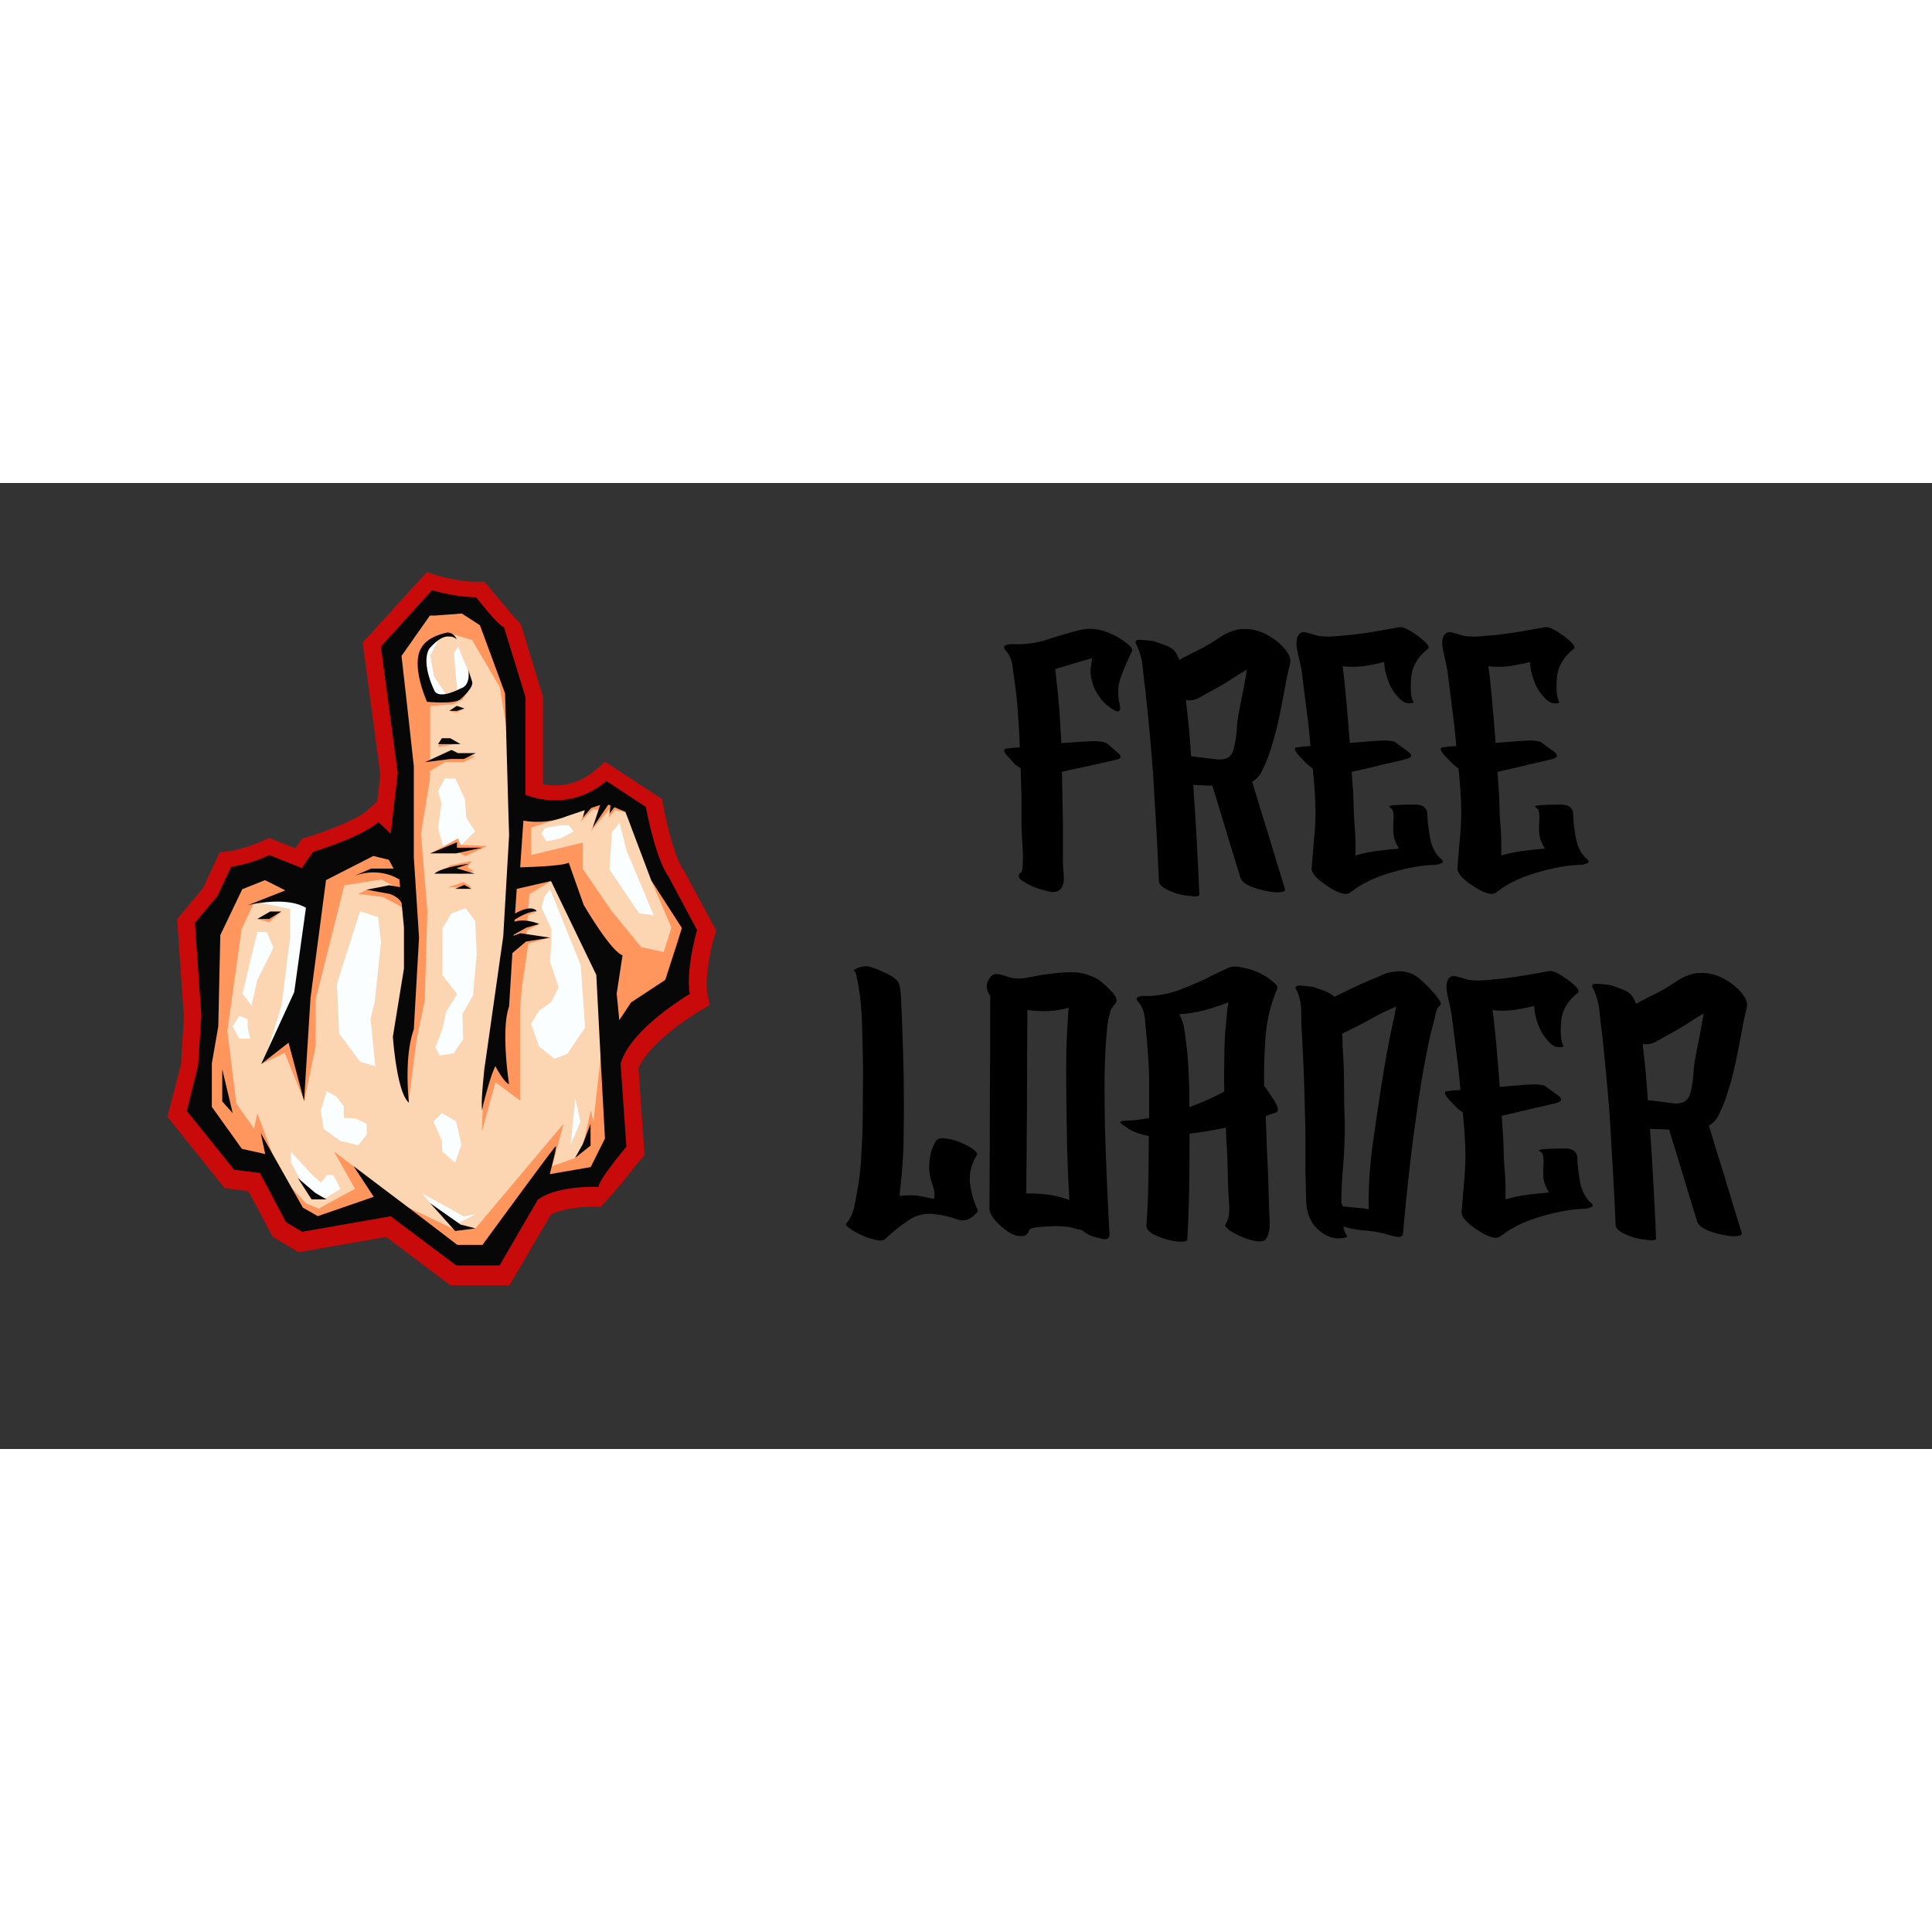 <svg xmlns="http://www.w3.org/2000/svg" viewBox="0 0 120 60" height="1em" width="1em">
  <rect x="0" y="0" width="120" height="60" fill="#333333" stroke="none"/>
  <path d="M44.486 27.8l-2.015-3.74-.038-.05c-.513-.738-1.026-2.8-1.226-3.917l-.088-.463-3.53-2.315-.626.526c-1.226 1.04-2.503 1.014-3.24.863v-5.43L32.36 8.8l-.813-.926-.013-.025-1.1-1.3-.325-.413h-.526c-1.1 0-2.402-.388-2.415-.4l-.663-.2-3.98 4.38 1.1 8.208-.2 1.664-.638.563c-.663.588-2.6 1.3-3.654 1.627l-.375.113-.413.6-1.627-.65-.425.188c-1.14.513-2.04.638-2.052.638l-.6.075-1.04 2.227L11 27.093l.425 6.106-.188 2.928-.838 3.24 3.554 4.43 1.477.188 1.5 2.828 1.614.963 5.443-.95 3.98 3h3.68l2.565-4.38c.738-.413 2.152-.526 2.915-.488l.188.013 1.364-1.552.526-.688.538-.65.288-.338-.375-5.38c.475-1.25 2.528-2.815 3.754-3.54l.663-.388-.138-.75c-.163-.888.163-2.603.425-3.48zm-5.793 6.13c-.25.288-.475.588-.663.9a4.09 4.09 0 0 0-.5 1.126l-.05.175.038.626.275 3.9.025.375-.138.163c-.576.7-.938 1.214-1.176 1.602-.976.038-2.653.213-3.73 1.026l-.175.125-2.102 3.604-.063.125H28.72l-4.142-3.116-5.578.98-.4-.238-1.727-3.3-1.74-.213-2.315-2.9.626-2.4.213-3.266-.038-.626-.338-4.767 1.214-1.464.663-1.426c.413-.088.976-.25 1.64-.513l2.402.963.963-1.414c.7-.225 2.165-.738 3.266-1.376l1.702 1.614.1-.888.6-5.18-1-7.483.65-.713.2-.225 1.35-1.5.188-.2c.188.05.413.088.663.138l1.14.15h.038a.18.18 0 0 1 .038.05l.438.526.513.576.35.338 1.176 3.816v6.607h.013l.626.288c.063.038.913.413 2.115.45a5.76 5.76 0 0 0 3.403-.95l1.264.826.175.113.2.876c.263 1.076.688 2.528 1.264 3.378l1.54 2.865a6.36 6.36 0 0 0-.113.463c-.163.75-.35 1.84-.325 2.828-.776.463-2.077 1.4-3.053 2.54z" fill="#c80a0a"/>
  <path d="M28.557 47.9l-4.48-3.028-4.68.95-1.126-.776-2.3-2.84-1.2-.275-2.215-2.978.288-5.618.325-5.293 1.276-3.766 2.74-.4L19 25.113l1.276-1.45 2.828-1.6 1.814.863.175-6.532-.8-5.493 2.1-3.053-1.014 2.7 1.827-2.327 2.327 1.1 2.277 3.9.5 6.557 3.053.125 2.215-.65 2.127 1.14.6 2.252 2.715 5.243-.688 1.802v1.514l-4.317 3.253.238 6.42-1.3 2.115-3.5.713-2.953 3.866z" fill="#fcd5b3"/>
  <path d="M38.918 22.836l-.438-1.74-.475.588-.15 2.327 1.84 2.715.913.125zm-11.148-9.6l-.926.1-.763-2.5.638-1.04h.488l-.488.913.238 1.3zm.675-3.088l.663 1.602v.688l-.7.626-.213-2.478zm-7.383 24.05l-.138-3.1 1.44-4.492 1.126.35.175 1.54-.388 3.73-.263 1.05.3 2.953-.95-.288zm-4.342-9.9l1.8 1.24-2.277.55 1.764.363v1.852l-.526 4.167-.85 2.74 1.9-2.252 1.414-7.996zm-1.1 8.17l-.563-.75.926-3.84.6.025.4.963-1 2.002zm3.778 10.513l-1.326-1.45v.676l.938 1.74 1.2.475.938-.576-.45-.863h-.4l-.363.475zm8.022-23.087l-.213 1.527.325 1.214.913.05 1.064-1.04-.55-.863-.075-1.126-.613-1.314h-.638l-.425.788zm6.518 2.364l.863-.175.826-.438-.3-.388H34.8l-.95.163-.213.338zm-4.555 9.56l-.663 1.176.05 1.54-.588.888-.876.138-.263-.513.438-1.14.225-1.064.688-1.1-.913-1.164v-2.93l.55-.913.888-.338.6.826.088 2.04zM21.35 39.44v-.738l-.463-.6-.6-.325-.363 1.2.175 1.14 1.04.75 1.114.263.526-.663v-.663l-.726-.35zm-5.97-5.64v-.5l-.526-.2-.4.65.4.763h.688zm17.607-.203l.488-.813.776-.563.438-.913-.526-1.564.088-1.3v-.738l-.613-1.314.163-.676.363-.488 1.902 4.705.275 3.88-1.1 1.64-.8.313-.963-.763zm2.74 4.617l.325 1.45-.613 1.45zm-6.194 7.206l-1.05.55-1.04-.425-1.214-1.414 1.9 1.04.663.375zm-1.263-3.202l-.8-.7-.025-.663-.526-1.2.526-.526.888.526.325 1.45z" fill="#fafeff"/>
  <g fill="#ff965d">
    <path d="M32.3 23.274l3.9-.938v1.64l1.814 2.64 1.814 2.215 1.4.3.475-1.514-1.264-2.953 1.902 1.952.388 1.914-1.026 3.253-3.68 2.478v-4.34l-3.2-5.63H31.8l.5-1.014m-1.525 13.938l1.527 1.14v-5.718l.363-4.142.213-2.966 1.364-.813-2.44-.088-.788 6.432-.938 5.355-.15 3.88zM16.87 41.517l-.888-2.377-.2.963-1.1-1.564-.563-4.505.888-6.33.763-1.627 2.3-.55 1.326.863-2.815-2.728-2.127.963-1.45 2.653v3.466l-.438 7.558 1.9 3.5 2.74 1.176-.325-1.45m2.517 4.316l-1.927-1.34.7-.663.838.9.788.325 2.252-1.226-1.3-2.315 2.34 1.764 1.7 1.45zm17.918-10.22l.7 3.942-.6 2.953-1.214.65-2.828.926-3.44 4.154-1.965-.475-3.666-2.94 1.076.175 2.74 1.3 1.414-.013L35 39.8l-.7 2.628 1.426-.5.963-.763z"/>
    <path d="M36.7 38.965l.275 1.326-.425 1.652-.813-.025.513-.938zm-20.458-2.878l1.44-.688 1.214 2.978.713-3.416v-2.9l1.777-7.082.676-.6 1.164-.413 1.577.313-.488-1.614-3.166.188-1.502 1.802L18.5 33.1z"/>
    <path d="M22.777 22.335l2.215.688.388 3.053-.225.363-1.376-.726-1.527-.188.526-.263 1.3-.15.713.113-1.1-.6-2.327.363zm-6.057 4.943l.75-.663-1.5.463z"/>
    <path d="M26.718 17.192v-3.904l-.325-2.778.325-.8 1.1-.4 1.5.438 1.727 2.94.425 2.615.638-1.677-1.464-4.73L28.27 7.37l-1.877.488-2.1 2.528.8 8.77.275 9.4-.313 4.304-.275 2.753.588 2.878.5-3.866.513-2.5.163-5.53-.4-4.805.563-3.416zm12.138 3.266l-1.04-1.34-1.35.638-.063.526-.338.763.75-.763h.5l-.626 1.35 1.214-1.44-.088.576.4-.45zm-6.07 6.394l.526-.238-1-.225v.888zm.688.55l-.888.463-.638-.25.813-.338z"/>
    <path d="M32.436 31.182l-.626-2.9h.876l1.477-.05-1.35.375zm-2.903-14.215H27.63l-1.552.45.638.463.913-.538h1.15zm-1.338-.927l.138.175-1.126.188.238-.55zm-.225-1.876l.363.088c.025 0 .526-.25.526-.25l-.526-.063zm1.138-1.276l-1.902.475-1.4-.263.638.85.263-.1 1.477-.113.526-.288zm2.978 8.747l-.275 2.34 1.176-.313V21.4l1.702-.538-2.377-1.114zm-3.178 1.54l-.638-.338-1.552.188 1.727-.95.163.4 1.652.075zm-.3 1.113l.826-.175-.413-.238.275-.388c0-.025-1.326.263-1.326.263l-.513.4zm.337.825h.35l-.513-.325-.963.325z"/>
  </g>
  <g fill="#070707">
    <path d="M29.946 38.94s.025-.088.05-.225l.088-2.302c-.125 1.2-.2 2.14-.138 2.528zm13.35-11.174l-1.764-3.303c-.85-1.2-1.414-4.342-1.414-4.342l-2.453-1.614c-2.415 2.052-5.03.85-5.03.85v-6.07L31.3 8.946c-.288 0-1.727-1.852-1.727-1.852-1.3 0-2.74-.438-2.74-.438l-3.178 3.504 1.05 7.846-.438 3.78-.763-.726c-1.1.963-4.067 1.852-4.067 1.852l-.688 1-2.015-.8c-1.326.6-2.377.726-2.377.726l-.85 1.814-1.4 1.664.4 5.756-.2 3.103L11.603 39l2.94 3.654 1.602.2 1.614 3.053 1 .6 5.506-.963 4.067 3.053h2.7L33.4 44.52c1.25-.926 3.78-.8 3.78-.8-.038-.4 1.727-2.5 1.727-2.5l-.363-5.143c.6-2.177 4.304-4.342 4.304-4.342-.275-1.5.45-3.98.45-3.98zm-1.977 3.1l-2.127 1.4-.726 1.1-.163-1.652.363-2.377c-.763-.288-2.415-3.14-2.415-3.14l-.926-2.615c-.438.238-3.016.288-3.016.288l.2-2.9a5.11 5.11 0 0 0 1.814-.013c.538-.113.888-.263.888-.263l2.377-.8 1.25.526.163.413.375 1 1.076 2.853 1.9 2.953-.275.888zM27.043 8.233l.15-.013.688-.05.8-.063.338.213.075.05.713.463.238.638 1.326 3.6.2 7.17.05 1.64-.363 6.27-1.176 8.27-.15 2.54s.025-.088.05-.225c.138-.55.5-1.965.788-2.515 0 0 .488.963.85 1.126 0 0-.526-3.378 0-4.83l.2-3.253.275-4.054 2.127-.488 2.815 5.83.263 5.093.275 5.068-.888 1.777-2.54.438.125-.5c.138-.526.313-1.276.238-1.226-.125.075-4.542 6.12-4.542 6.12h-1.564L25.364 45l-3.4-2.565 1.25 1.9-2.6.9-.876.3-.2-.113-.726-.413-2.615-4.63.275 1.3-1.45-.325-1.864-2.603v-2.7l.4-2.3.125-5.668 1.364-2.853 1.414-.563 2.377 1.2.163.526-.726 5.23-2.052 4.467 1.7-1.326.963 3.616.4-6.394.963-7.32 2.94-1.5.963.238.65 1.2.288 3v2.553l-.688 4.23s.238 3.504 1 4.104c-.025-.188-.313-2.84.3-4.555l.325-5.706-.325-4.993V17.58l-.413-3.74-.35-3.103.576-.813.25-.363.938-1.326zM17.734 25.3l-2.352.926s2.352-.6 3.63.163v-1.727l-1.1.638"/>
    <path d="M15.982 27.078l.8-.463h.688l-.75.463zm8.808-2.453s-1.1-.8-2.74-.238l1-.438h1.74zm.14 1.45s-.1-.325-.713-.55l-1.45-.263 1.4-.275 1.2.2zM36.816 21.4l1.2-1.764-.7.238z"/>
    <path d="M38.017 19.432l-.163 1.1.688-.876-.526-.9-1.527.9-.288 1.126.976-1.126zm-6.394 9.935l1.05-.888 1.5-.238-1.84-.275-.688.238 1.05-.588.8-.225s-1.1-.488-1.852 0 .888-.85 1.7-.788c0 0-.275-.526-1.5.225l-.8 2.815zm-2.815-12.225h-.838l-1.577.2 1.652-.763.4.2h1.1zm-.838-1.288h-.526l-.238.363h1.4zm-.063-1.7l.463-.313.475.163-.463.15zm.475 8.5h1.552l-1.602.35h-1.614l1.664-.688zm-1.4 1.613H29.5l-1.15-.338.788-.275c.013-.013-1.677.188-2.165.613zm1.852.7l.45.238H28.27zm-15.03 13.447l.65.726-.65-2.728zM18.5 43.17l.85 1.326h.926l-.688-.4zm8.218 1.563l1.552 1.727 1.264-.163-.926-.238zm9-2.815l.963-.763V39.8l-.488 1.276zm-9.2-28.328s1.752.175 2.1-.175c0 0 .863-.738.7-1.1l-.225-.7s.175.963-.488 1.15c0 0-1.264.688-1.6.175 0 0-.863-1.652-.363-2.615 0 0 .663-.863 1.25-.788 0 0 .275-.025.475.175 0 0-.15-.425-.576-.425 0 0-1.226.2-1.627.963.013.013-.7.788.35 3.328z"/>
  </g>
  <path d="M67.865 10.87q0 0-.735.213-.735.213-1.588.474.166 1.422.26 2.536.07 1.138.12 2.062.52-.024.995-.07.474-.024.83-.047.284-.024.57.024.308.024.474.142.332.284.687.593.332.308-.2.403-.332.07-.877.2-.545.118-1.067.237-.356.07-.7.142-.356.095-.687.166.024.166.024.332 0 .166 0 .332.024 1.2.047 2.44 0 1.2 0 2.44 0 .284.047.806.047.52-.095.782-.166.332-.57.332-.142 0-.308-.047-.664-.166-1.02-.332-.213-.095-.545-.308-.356-.2-.2-.474.024 0 .047-.024.047-.024.07-.047.142-.38.07-1.564-.07-1.16-.07-1.375 0-.877 0-1.754-.024-.877-.047-1.754-.095-.07-.2-.142-.095-.07-.166-.12-.047-.07-.45-.498-.403-.45-.047-.474.2-.024.403-.047.2-.024.403-.024-.024-.924-.095-1.825-.047-.9-.166-1.8-.07-.52-.166-1.256-.07-.758-.45-1.138-.095-.118-.095-.213 0-.07.07-.095.2-.095.403-.095 1.1.07 2.157-.26 1.067-.356 2.1-.616.308-.07.616-.07.52 0 1.067.213.853.332 1.446.9.047.047.07.118.024.07.024.142-.403.806-.687 1.588-.308.782-.095 1.706.095.356-.047.45-.118.07-.52-.213-.45-.308-.687-.687-.26-.356-.38-.7-.237-.664-.142-1.185.07-.498.07-.498zm9.955 7.656q-.024 0-.024 0-.024.024-.024.024.498 1.66 1.02 3.318.498 1.683 1.02 3.342.047.166-.26.2-.332.047-.782-.047-.545-.095-1.1-.308-.52-.237-.616-.52-.45-1.422-.877-2.868-.427-1.422-.877-2.868-.26 0-.593-.024-.308 0-.593-.024.12 1.683.213 3.4.095 1.683.166 3.413 0 .118-.332.118-.047 0-.118-.024-.474-.024-.972-.166-.427-.142-.758-.332-.332-.213-.332-.45-.07-1.706-.166-3.366-.095-1.683-.2-3.366-.095-1.28-.213-2.536-.12-1.28-.26-2.56-.095-.687-.166-1.47-.095-.806-.427-1.446-.024-.047-.024-.095 0-.166.45-.12.545.047.664.07.332.095.806.284.45.166.64.52.047.095.095.2.047.07.07.166.284-.166.57-.308.26-.142.52-.26.64-.308 1.35-.782.7-.498 1.422-.57.142 0 .26 0 .64 0 1.28.332.806.427 1.256 1.043.237.308.237.616 0 .095-.024.2-.095.38-.2.853-.213 1.2-.474 2.465-.26 1.232-.664 2.394-.166.45-.38.877-.2.45-.616.7zm-4.148-5.072q0 .095 0 .166 0 .095.024.2.095.782.166 1.564.07.806.12 1.588.83.095 1.612.2.118 0 .213 0 .616 0 .806-.593.142-.545.2-1.16.024-.616.142-1.2.118-.664.26-1.304.118-.664.237-1.327-.545.308-1.067.664-.52.332-.924.545-.403.213-.853.474-.45.284-.924.213zm15.808 9.86q.142.142.142.213-.024.07-.118.095-.2.095-.38.095-1.16.024-2.702.474-1.54.45-2.465 1.185-.024 0-.047.024-.024 0-.024.024 0 0-.024 0 0 .024 0 .024-.118.07-.284.07-.403 0-1.114-.474-1.02-.664-.995-1.114.07-.9.142-1.754.095-.853.095-1.73 0-.664-.047-1.327-.047-.687-.12-1.375-.095-.095-.213-.166-.095-.095-.166-.142-.07-.07-.498-.52-.213-.26-.237-.38 0-.12.166-.12.166-.024.356-.047.213-.024.45-.024-.095-1.185-.26-2.37-.142-1.185-.284-2.275-.047-.308-.26-1.232-.2-.924.2-1.16.142-.095.52.024.403.118.57.166.498.07 1.043.024.52-.047 1.043-.095.782-.095 1.493-.213.687-.118 1.47-.26.024 0 .07 0 .308 0 1.067.545.853.64.616.806-.995.782-1.043 1.896-.07 1.1.166 1.422-.095.095-.427.047-.332-.047-.806-.7-.237-.332-.403-.83-.166-.474-.2-1.02-.664.166-1.304.26-.664.07-1.28 0 .095.593.213 1.896.12 1.304.237 2.868.853-.07 1.517-.12.687-.047.83-.024.047 0 .213.024.2.024.26.07.308.237.782.57.474.356-.142.498-.26.07-1.327.308-1.067.26-2.015.474.047.687.095 1.375.024.687.047 1.304.024.545.07.995.024.474.024.758 0 .2 0 .38 0 .2 0 .38.664-.2 1.35-.284.687-.095 1.35-.142-.142-.237-.26-.545-.095-.284-.095-.64 0-.38.024-.7 0-.332-.07-.545-.142-.118-.2-.166-.07-.047.213-.095.57-.047 1.375-.047.806 0 .782.7 0 .356.142 1.256.142.9.664 1.398zm9.054 0q.142.142.142.213-.024.07-.118.095-.2.095-.38.095-1.16.024-2.702.474-1.54.45-2.465 1.185-.024 0-.047.024-.024 0-.024.024 0 0-.024 0 0 .024 0 .024-.12.07-.284.07-.403 0-1.114-.474-1.02-.664-.995-1.114.07-.9.142-1.754.095-.853.095-1.73 0-.664-.047-1.327-.047-.687-.118-1.375-.095-.095-.213-.166-.095-.095-.166-.142-.07-.07-.498-.52-.213-.26-.237-.38 0-.12.166-.12.166-.024.356-.047.213-.024.45-.024-.095-1.185-.26-2.37-.142-1.185-.284-2.275-.047-.308-.26-1.232-.2-.924.2-1.16.142-.095.52.024.403.118.57.166.498.07 1.043.024.52-.047 1.043-.095.782-.095 1.493-.213.687-.118 1.47-.26.024 0 .07 0 .308 0 1.067.545.853.64.616.806-.995.782-1.043 1.896-.07 1.1.166 1.422-.095.095-.427.047-.332-.047-.806-.7-.237-.332-.403-.83-.166-.474-.2-1.02-.664.166-1.304.26-.664.07-1.28 0 .095.593.213 1.896.12 1.304.237 2.868.853-.07 1.517-.12.687-.047.83-.024.047 0 .213.024.2.024.26.07.308.237.782.57.474.356-.142.498-.26.07-1.327.308-1.067.26-2.015.474.047.687.095 1.375.024.687.047 1.304.024.545.07.995.024.474.024.758 0 .2 0 .38 0 .2 0 .38.664-.2 1.35-.284.687-.095 1.35-.142-.142-.237-.26-.545-.095-.284-.095-.64 0-.38.024-.7 0-.332-.07-.545-.142-.118-.2-.166-.07-.047.213-.095.57-.047 1.375-.047.806 0 .782.7 0 .356.142 1.256.142.9.664 1.398zM60.683 45.3q-.57.664-1.2.45-.616-.237-1.375-.332-.924-.142-1.683.38-.782.52-1.422 1.138-.095.095-.308.12-.095 0-.213-.024-.38-.07-.782-.237-.498-.2-.853-.45-.308-.2-.308-.308 0-.024.024-.047.332-.38.474-.924.118-.545.2-1.043.166-.9.237-1.825.047-.924.095-1.825.024-1.16.024-2.394.024-1.2 0-2.394-.024-1.16-.07-2.5-.07-1.327-.332-2.5-.047-.2-.12-.26-.095-.07.07-.142.332-.166.616-.166.07 0 .118 0 .356.047 1.2.45.687.332.782.687.095.356.118 1.067.07 1.564.12 3.152.047 1.612.047 3.176 0 1.304-.024 2.63-.047 1.327-.2 2.63-.024.118-.024.237 0 .118-.024.237.52-.07 1.043-.024.52.07 1.1.213.095-.308-.07-.83-.2-.52-.213-.83-.047-.52.047-.995.07-.498.356-.948.12-.2.498-.166.38.024.806.166.52.2.924.45.403.284.308.427-.498.806-.427 1.683.095.9.474 1.706 0 .047 0 .07 0 .047-.024.07zm5.737-.768q-.095-1.635-.142-3.27-.024-1.635-.047-3.247-.024-1.114 0-2.654.047-1.54.142-2.773-.545.166-1.232.213-.7.024-1.327-.07-.024 2.844-.024 5.712-.024 2.844-.047 5.688.07 0 .142 0 .07 0 .12 0 .64 0 1.256.095.593.095 1.16.308zm2.702-12.016q.07-.07 0 .024-.07.095-.12.166-.047.12-.07.26-.047.142-.07.26-.095.45-.118.9-.047.45-.07.877-.07 1.232-.07 2.44 0 1.232.024 2.44.047 1.683.118 3.366.07 1.683.166 3.366.024.356-.284.356-.12 0-.26-.047-.593-.142-.758-.237-.095-.07-.2-.118-.07-.047-.142-.12-.095-.047-.166-.07-.047-.047-.12-.095.213.142-.12.047-.332-.095-.427-.118-.284-.024-.57-.047-.284-.024-.545 0-.213 0-.758.047-.57.047-.64.2-.047.166-.166.26-.095.095-.237.095-.545.095-1.304-.57-.758-.664-.758-1.138.024-3.294.024-6.6.024-3.294.024-6.6-.2-.26-.213-.57 0-.024 0-.047 0-.284.237-.57.166-.213.45-.166.308.047.498.12.64.26 1.47.07.83-.166 1.493-.237.498-.07.948-.07.2 0 .403 0 .64.047 1.304.38.26.118.9.758.356.356.356.593 0 .213-.237.38zm4.738 6.257q.57-.213 1.114-.45.545-.237 1.067-.52-.024-.9 0-1.8 0-.877.047-1.778.047-.498.095-.972.024-.498.12-.995-.735.284-1.517.498-.782.2-1.54.237.26.474.332 1.043.07.57.142 1.1.095.9.12 1.825.047.924.024 1.825zm5.38.332q-.166.047-.308.095-.166.07-.308.12 0 .213 0 .403.024.213.024.427.024 1.114.095 2.275.047 1.138.07 2.252.024.474.047 1.16.047.687-.213 1.1-.142.2-.52.166-.38-.047-.806-.2-.498-.2-.9-.45-.403-.284-.308-.403.284-.427.237-1.138-.047-.735-.07-1.2-.024-.924-.047-1.825-.047-.924-.095-1.85-.57.118-1.114.213-.57.095-1.138.166 0 1.635-.024 3.294-.024 1.66-.118 3.294-.024.118-.356.118-.332 0-.758-.095-.498-.118-.972-.356-.474-.26-.45-.545.095-1.398.12-2.773.024-1.398.024-2.797-.308-.047-.64-.166-.308-.095-.593-.26-.095-.07-.403-.284-.142-.095-.142-.142.024-.07.284-.095.38 0 .758-.047.38-.047.758-.12 0-.095 0-.213 0-.095 0-.2 0-1.067 0-2.1-.024-1.043-.12-2.086-.047-.545-.12-1.35-.047-.83-.427-1.256-.213-.213-.024-.308.166-.07.38-.07 1.067.047 2.275-.403 1.232-.474 2.157-.972.498-.237.83-.38.166-.07.403-.07.213 0 .498.07.593.118 1.1.38.52.26.924.664.047.047.07.095.024.07.024.142-.593 1.35-.735 2.94-.118 1.564-.095 3.13.095.07.57.806.284.427.284.64 0 .166-.12.213zm7.324-5.76q.024-.142.07-.38.024-.213.095-.45-.853.356-1.683.83-.806.45-1.683.853 0 .2.024.38 0 .166 0 .332.095 1.304.095 2.512 0 1.2.047 2.5 0 1.138-.095 2.394-.12 1.28-.12 2.37 0 0 0 .024 0 0 0 0 0 .024.047.095.024.047.024.118.07 0 .12.024.047 0 .118 0 .332.047.687.07.356.024.7.095-.024-1.872.213-3.745.26-1.896.545-3.745.166-1.067.356-2.133.2-1.1.427-2.133zm2.797-.806q-.118.07-.213.52-.095.474-.142.593-.12.403-.2.806-.095.403-.166.806-.213 1.043-.38 2.062-.166 1.043-.308 2.1-.26 1.778-.45 3.58-.2 1.778-.356 3.58-.024.284-.332.237-.308-.047-.474-.095-.616-.213-1.398-.284-.806-.047-1.517-.26.047.142.095.308.07.166.142.26.095.142-.52.166-.024 0-.024 0-.616 0-1.185-.498-.332-.26-.545-.7-.237-.45-.26-1.138-.024-1.232-.047-1.967 0-.735 0-1.588 0-.38 0-.782 0-.427-.024-.948-.024-1.28-.07-2.5-.047-1.185-.118-2.465-.047-.64-.047-1.446 0-.83-.308-1.422-.047-.047-.047-.095 0-.2.45-.142.545.047.64.07.284.095.687.237.38.142.64.38.52-.26 1.067-.52.545-.26 1.1-.498.38-.142.782-.332.403-.2.83-.213.12-.024.237-.024.735 0 1.28.474.664.57 1.138 1.2.095.118.166.284 0 .047 0 .07 0 .095-.12.166zm9.433 12.135q.142.142.142.213-.024.07-.118.095-.2.095-.38.095-1.16.024-2.702.474-1.54.45-2.465 1.185-.024 0-.047.024-.024 0-.024.024 0 0-.024 0 0 .024 0 .024-.12.07-.284.07-.403 0-1.114-.474-1.02-.664-.995-1.114.07-.9.142-1.754.095-.853.095-1.73 0-.664-.047-1.327-.047-.687-.118-1.375-.095-.095-.213-.166-.095-.095-.166-.142-.07-.07-.498-.52-.213-.26-.237-.38 0-.12.166-.12.166-.024.356-.047.213-.024.45-.024-.095-1.185-.26-2.37-.142-1.185-.284-2.275-.047-.308-.26-1.232-.2-.924.2-1.16.142-.095.52.024.403.118.57.166.498.07 1.043.024.52-.047 1.043-.095.782-.095 1.493-.213.687-.118 1.47-.26.024 0 .07 0 .308 0 1.067.545.853.64.616.806-.995.782-1.043 1.896-.07 1.1.166 1.422-.095.095-.427.047-.332-.047-.806-.7-.237-.332-.403-.83-.166-.474-.2-1.02-.664.166-1.304.26-.664.07-1.28 0 .095.593.213 1.896.118 1.304.237 2.868.853-.07 1.517-.12.687-.047.83-.024.047 0 .213.024.2.024.26.07.308.237.782.57.474.356-.142.498-.26.07-1.327.308-1.067.26-2.015.474.047.687.095 1.375.024.687.047 1.304.024.545.07.995.024.474.024.758 0 .2 0 .38 0 .2 0 .38.664-.2 1.35-.284.687-.095 1.35-.142-.142-.237-.26-.545-.095-.284-.095-.64 0-.38.024-.7 0-.332-.07-.545-.142-.118-.2-.166-.07-.047.213-.095.57-.047 1.375-.047.806 0 .782.7 0 .356.142 1.256.142.9.664 1.398zm7.396-4.787q-.024 0-.024 0-.024.024-.024.024.498 1.66 1.02 3.318.498 1.683 1.02 3.342.047.166-.26.2-.332.047-.782-.047-.545-.095-1.1-.308-.52-.237-.616-.52-.45-1.422-.877-2.868-.427-1.422-.877-2.868-.26 0-.593-.024-.308 0-.593-.024.12 1.683.213 3.4.095 1.683.166 3.413 0 .118-.332.118-.047 0-.12-.024-.474-.024-.972-.166-.427-.142-.758-.332-.332-.213-.332-.45-.07-1.706-.166-3.366-.095-1.683-.2-3.366-.095-1.28-.213-2.536-.12-1.28-.26-2.56-.095-.687-.166-1.47-.095-.806-.427-1.446-.024-.047-.024-.095 0-.166.45-.12.545.047.664.07.332.095.806.284.45.166.64.52.047.095.095.2.047.07.07.166.284-.166.57-.308.26-.142.52-.26.64-.308 1.35-.782.7-.498 1.422-.57.142 0 .26 0 .64 0 1.28.332.806.427 1.256 1.043.237.308.237.616 0 .095-.024.2-.095.38-.2.853-.213 1.2-.474 2.465-.26 1.232-.664 2.394-.166.45-.38.877-.2.45-.616.7zm-4.148-5.072q0 .095 0 .166 0 .095.024.2.095.782.166 1.564.07.806.118 1.588.83.095 1.612.2.12 0 .213 0 .616 0 .806-.593.142-.545.2-1.16.024-.616.142-1.2.12-.664.26-1.304.12-.664.237-1.327-.545.308-1.067.664-.52.332-.924.545-.403.213-.853.474-.45.284-.924.213z"/>
</svg>

